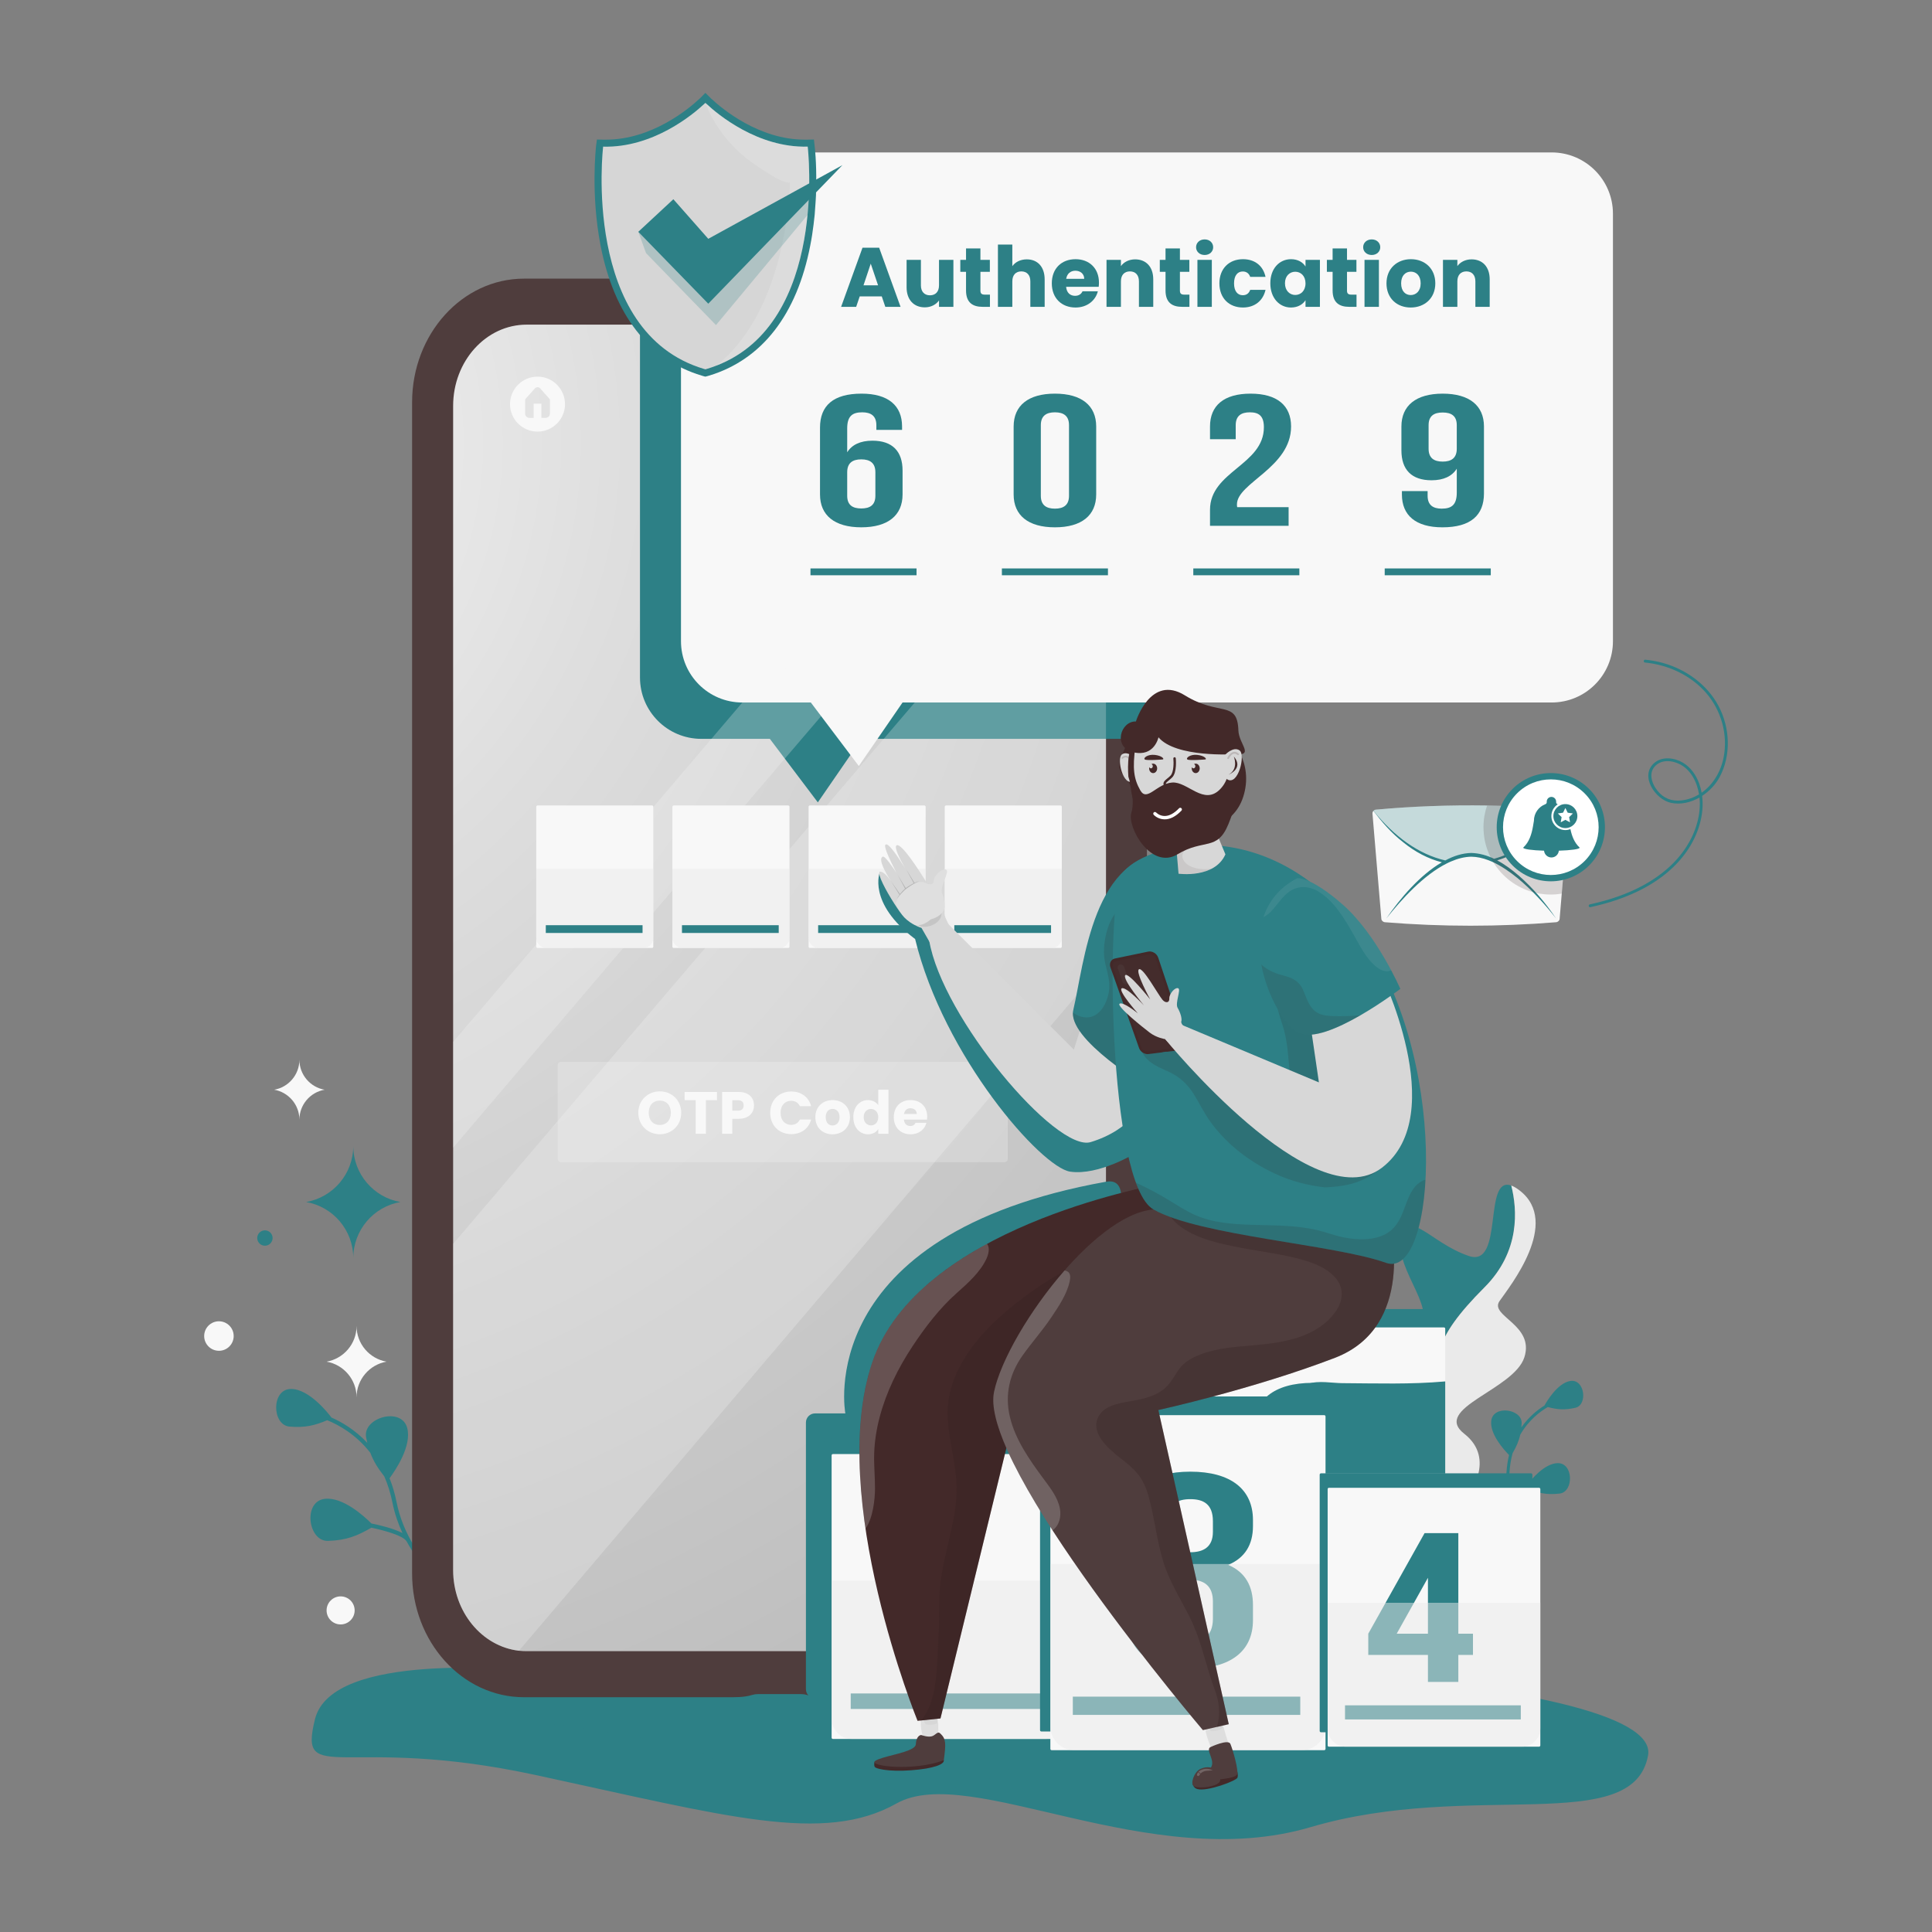 <svg xmlns="http://www.w3.org/2000/svg" enable-background="new 0 0 3000 3000" viewBox="0 0 3000 3000"><rect x="0" y="0" width="3000" height="3000" fill="#808080" stroke="none"/><path fill="#2d8086" d="M831.26,2592.61c-26.9,1.48-315.72-29.44-342.15,76.88c-26.43,106.32,45.57,22.77,342.15,86.66   c296.58,63.89,447.36,108.13,560.91,44.23c113.54-63.89,392.8,110.58,642.69,36.86c249.89-73.72,500.94,15.66,524.23-111.35   C2582.38,2598.88,1704.54,2544.57,831.26,2592.61z" class="colord3d9ef svgShape"/><path fill="#2d8086" d="M735.54,2596.05c-12.47,110.49,289.46,66.83,415.73,158.03c34.29,24.77,85.25,25.36,126.06,14.37   c107.25-28.9,81.38,10.64,122.52,10.64c187.09,0,164.71-52.76,201.72-46.44c38.17,6.52,220.66-14.4,190.61,9.07   c-47.85,37.37,64.44,53.51,86.78,56.06c78.37,8.92,127.1-49.32,146.95-46.66c18.05,2.41,36.04,5.23,54.13,7.39   c33.87,4.05,67.21,4.24,100.51-3.67c20.16-4.79,38.8-13.59,58.8-18.65c20.01-5.06,40.89-5.77,61.48-6.09   c35.83-0.54,110.5,13.81,108.06-22.71C2401.21,2592.61,1457.08,2571.56,735.54,2596.05z" class="colord3d9ef svgShape"/><path fill="#2d8086" d="M2305.11,1998.99c-83.19,83.19-75.08,111.61-71.04,161.35c3.99,48.63-102.81,58.42-66.51,163.4h-22.78    c0,0-152.23-27.42-133.96-104.55c18.25-77.13,132.93,13.21,134.95-41.6c2.05-54.81-74.08-122.8-43.62-153.23    c30.44-30.46,46.66,70.01,93.36,43.59c46.66-26.45-31.46-95.35-19.28-144.06c12.16-48.71,44.64,6.09,104.52,26.39    c55.15,18.71,21.61-125.27,65.91-109.36C2355.99,1877.7,2361.09,1943.01,2305.11,1998.99z" class="colord3d9ef svgShape"/><path fill="#eaeaea" d="M2367.04,2107.55c-16.26,50.76-144.12,79.18-93.39,118.75c50.76,39.57,5.1,97.43,5.1,97.43h-111.18    c-36.3-104.97,70.49-114.77,66.51-163.4c-4.04-49.74-12.16-78.15,71.04-161.35c55.97-55.97,50.88-121.29,41.57-158.07    c3.82,1.37,8.2,3.93,13.24,7.86c63.95,49.74-15.23,148.16-31.46,171.51C2312.23,2043.63,2383.27,2056.81,2367.04,2107.55z" class="colore1e6f4 svgShape"/><path fill="#2d8086" d="M504.41,2327.39c28.04-3.17,61.07,26.97,72.36,38.27c12.18,2.45,34.14,7.59,48.19,14.87   c-6.74-14.51-12.15-30.14-15.5-46.96c-3.06-15.36-7.47-28.96-12.76-41.08c-9.49-12.09-16.53-22.91-21.67-36.61   c-22.45-28.76-49.48-43.51-66.94-50.56c-18.99,7.98-34.09,11.96-58.51,9.89c-27.49-2.32-28.62-58.45,2.33-58.44   c28.33,0.01,57.95,37.93,62.76,44.36c15.52,6.79,36.46,18.84,55.67,39.35c-0.66-2.75-1.3-5.54-1.86-8.57   c-5.61-30.37,54.67-48.14,63.79-14.72c7.61,27.87-18.5,66.25-27.38,78.23c4.44,11.11,8.17,23.33,10.87,36.9   c10.11,50.77,39.17,90.83,68.56,119.81c-0.19-9.46,3.03-20.97,5.99-30.09c-8-23.67-11.62-41.21-6.84-69.72   c5.11-30.46,67.83-26.57,64.98,7.96c-2.35,28.53-39.27,55.4-52.06,63.9c-3.58,11.11-7.88,26.67-4.51,34.56   c0.09,0.22,0.04,0.44,0.08,0.66c34.42,31.76,67.05,48.19,67.67,48.5c1.6,0.78,2.25,2.71,1.47,4.31c-0.12,0.25-0.27,0.47-0.43,0.66   c-0.93,1.1-2.53,1.47-3.87,0.8c-1.01-0.49-82.47-41.37-125.39-120.23c-0.08-0.11-0.2-0.18-0.27-0.3   c-4.85-8.3-32.96-16.49-54.48-20.94c-21.83,12.55-38.43,19.64-67.47,20.48C478.33,2393.57,469.99,2331.28,504.41,2327.39z" class="colord3d9ef svgShape"/><path fill="#2d8086" d="M548.56,1779.34c0,43.62,31.57,79.9,73.14,87.14c-41.58,7.23-73.14,43.51-73.14,87.14    c0-43.62-31.6-79.9-73.18-87.14C516.95,1859.24,548.56,1822.96,548.56,1779.34z" class="colord3d9ef svgShape"/><path fill="#f8f8f8" d="M553.66,2058.96c0,27.74,20.08,50.82,46.52,55.42c-26.44,4.6-46.52,27.67-46.52,55.42    c0-27.74-20.1-50.82-46.54-55.42C533.56,2109.77,553.66,2086.7,553.66,2058.96z" class="colorf1f2ff svgShape"/><path fill="#f8f8f8" d="M464.9,1645.55c0,23.31,16.87,42.7,39.09,46.57c-22.22,3.87-39.09,23.25-39.09,46.57    c0-23.31-16.89-42.7-39.11-46.57C448.01,1688.25,464.9,1668.87,464.9,1645.55z" class="colorf1f2ff svgShape"/><path fill="#2d8086" d="M399.42,1922.41c0,6.59,5.35,11.94,11.94,11.94c6.59,0,11.94-5.35,11.94-11.94c0-6.59-5.35-11.94-11.94-11.94    C404.77,1910.47,399.42,1915.82,399.42,1922.41z" class="colord3d9ef svgShape"/><path fill="#f8f8f8" d="M317.05,2074.59c0,12.66,10.26,22.91,22.91,22.91c12.66,0,22.91-10.26,22.91-22.91    c0-12.65-10.26-22.91-22.91-22.91C327.31,2051.67,317.05,2061.93,317.05,2074.59z" class="colorf1f2ff svgShape"/><circle cx="528.91" cy="2500.63" r="21.79" fill="#f8f8f8" class="colorf1f2ff svgShape"/><path fill="#4f3d3d" d="M1780.97,624.74v1818.63c0,106.05-77.76,192.07-173.71,192.07h-313.88c-13.77,0-27.37,0.5-40.47-3.59    c-2.75-0.83-5.59-1.25-8.59-1.25h-67.67c-3,0-5.84,0.42-8.51,1.25c-13.27,4.09-26.78,3.59-40.55,3.59H813.7    c-95.95,0-173.8-86.02-173.8-192.07V624.74c0-106.05,77.84-192.07,173.8-192.07h793.55    C1703.2,432.67,1780.97,518.69,1780.97,624.74z" class="color4f3f3d svgShape"/><radialGradient id="a" cx="186.36" cy="687.784" r="3298.106" gradientUnits="userSpaceOnUse"><stop class="stopColorf1f2ff svgShape" offset="0" stop-color="#f8f8f8"/><stop class="stopColoreff1ff svgShape" offset=".01" stop-color="#f7f7f7"/><stop class="stopColorc1d3fc svgShape" offset=".24" stop-color="#dedede"/><stop class="stopColor9ebbfa svgShape" offset=".461" stop-color="#ccc"/><stop class="stopColor84abf8 svgShape" offset=".667" stop-color="#bebebe"/><stop class="stopColor74a1f7 svgShape" offset=".852" stop-color="#74eef7"/><stop class="stopColor6f9df7 svgShape" offset="1" stop-color="#6feef7"/></radialGradient><path fill="url(#a)" d="M1713.93,599.48c-8.99-39.58-34.85-71.7-68.71-86.55c-12.99-5.73-27.17-8.84-42.04-8.84H817.8    c-63.02,0-114.18,56.5-114.18,126.2v1807.47c0,65.21,44.79,118.88,102.19,125.51c3.93,0.48,7.93,0.69,11.99,0.69h785.39    c63.02,0,114.18-56.51,114.18-126.2V630.29C1717.37,619.65,1716.18,609.36,1713.93,599.48z"/><path fill="#2d8086" d="M1780.97,624.74v522.55h-443.12l-67.92,98.62l-74.51-98.62h-106.38c-52.65,0-95.28-42.64-95.28-95.28V432.67    h613.5C1703.2,432.67,1780.97,518.69,1780.97,624.74z" class="colord3d9ef svgShape"/><rect width="68.94" height="7.6" x="1571.25" y="597.77" fill="#f8f8f8" class="colorf1f2ff svgShape"/><rect width="68.94" height="7.6" x="1571.25" y="619.93" fill="#f8f8f8" class="colorf1f2ff svgShape"/><rect width="68.94" height="7.6" x="1571.25" y="642.09" fill="#f8f8f8" class="colorf1f2ff svgShape"/><path fill="#f8f8f8" d="M1713.93,599.48c-337.85,393.88-674.58,788.1-1010.31,1182.67v-164.27     c313.87-368.32,627.74-736.64,941.6-1104.96C1679.08,527.78,1704.94,559.9,1713.93,599.48z" class="colorf1f2ff svgShape" opacity=".25"/><path fill="#f8f8f8" d="M1717.37,743.99v748.04c-304.06,356.99-607.87,714.12-911.56,1071.25c-57.4-6.63-102.19-60.3-102.19-125.51     v-506.33C1040.48,1535.27,1378.39,1139.46,1717.37,743.99z" class="colorf1f2ff svgShape" opacity=".25"/><path fill="#f8f8f8" d="M834.65,584.84c-23.56,0-42.69,19.13-42.69,42.69c0,23.56,19.13,42.69,42.69,42.69    c23.56,0,42.69-19.13,42.69-42.69C877.34,603.97,858.21,584.84,834.65,584.84z M853.92,642.24c0,3.66-2.97,6.63-6.63,6.63h-6.63    V626.9h-12.02v21.97h-6.63c-3.66,0-6.63-2.97-6.63-6.63v-22.1l15.2-17.06c2.14-2.42,6.01-2.42,8.15,0l15.2,17.06V642.24z" class="colorf1f2ff svgShape"/><path fill="#f8f8f8" d="M2409.37,236.69H1152.63c-52.58,0-95.21,42.63-95.21,95.21v663.73c0,52.58,42.63,95.21,95.21,95.21h1256.74    c52.58,0,95.21-42.63,95.21-95.21V331.9C2504.58,279.32,2461.95,236.69,2409.37,236.69z" class="colorf1f2ff svgShape"/><polygon fill="#f8f8f8" points="1444.5 1028.35 1333.55 1189.47 1215.44 1033.09" class="colorf1f2ff svgShape"/><path fill="#f8f8f8" d="M1012.43,1472.01H834.71c-1.12,0-2.02-0.9-2.02-2.02v-217.25c0-1.12,0.9-2.02,2.02-2.02h177.72     c1.12,0,2.02,0.9,2.02,2.02v217.25C1014.45,1471.1,1013.55,1472.01,1012.43,1472.01z" class="colorf1f2ff svgShape"/><path fill="#eaeaea" d="M832.69,1349.02v107.23c0,8.71,7.06,15.77,15.77,15.77h150.23c8.71,0,15.77-7.06,15.77-15.77v-107.23H832.69     z" class="colore1e6f4 svgShape" opacity=".5"/><rect width="150.23" height="12.06" x="847.52" y="1436.65" fill="#2d8086" class="colord3d9ef svgShape"/><path fill="#f8f8f8" d="M1223.87,1472.01h-177.72c-1.12,0-2.02-0.9-2.02-2.02v-217.25c0-1.12,0.9-2.02,2.02-2.02h177.72     c1.12,0,2.02,0.9,2.02,2.02v217.25C1225.89,1471.1,1224.99,1472.01,1223.87,1472.01z" class="colorf1f2ff svgShape"/><path fill="#eaeaea" d="M1044.13,1349.02v107.23c0,8.71,7.06,15.77,15.77,15.77h150.23c8.71,0,15.77-7.06,15.77-15.77v-107.23     H1044.13z" class="colore1e6f4 svgShape" opacity=".5"/><rect width="150.23" height="12.06" x="1058.96" y="1436.65" fill="#2d8086" class="colord3d9ef svgShape"/><path fill="#f8f8f8" d="M1435.31,1472.01h-177.72c-1.12,0-2.02-0.9-2.02-2.02v-217.25c0-1.12,0.9-2.02,2.02-2.02h177.72     c1.12,0,2.02,0.9,2.02,2.02v217.25C1437.33,1471.1,1436.43,1472.01,1435.31,1472.01z" class="colorf1f2ff svgShape"/><path fill="#eaeaea" d="M1255.57,1349.02v107.23c0,8.71,7.06,15.77,15.76,15.77h150.23c8.71,0,15.77-7.06,15.77-15.77v-107.23     H1255.57z" class="colore1e6f4 svgShape" opacity=".5"/><rect width="150.23" height="12.06" x="1270.4" y="1436.65" fill="#2d8086" class="colord3d9ef svgShape"/><g fill="#0d0c0c" class="color000000 svgShape"><path fill="#f8f8f8" d="M1646.75,1472.01h-177.72c-1.12,0-2.02-0.9-2.02-2.02v-217.25c0-1.12,0.9-2.02,2.02-2.02h177.72     c1.12,0,2.02,0.9,2.02,2.02v217.25C1648.77,1471.1,1647.87,1472.01,1646.75,1472.01z" class="colorf1f2ff svgShape"/><path fill="#eaeaea" d="M1467.01,1349.02v107.23c0,8.71,7.06,15.77,15.77,15.77h150.23c8.71,0,15.77-7.06,15.77-15.77v-107.23     H1467.01z" class="colore1e6f4 svgShape" opacity=".5"/><rect width="150.23" height="12.06" x="1481.84" y="1436.65" fill="#2d8086" class="colord3d9ef svgShape"/></g><g fill="#0d0c0c" class="color000000 svgShape"><path fill="#2d8086" d="M1369.21,460.25h-34.25l-5.49,16.21h-23.4l33.21-91.78h25.88l33.21,91.78h-23.66L1369.21,460.25z     M1352.09,409.4l-11.24,33.6h22.61L1352.09,409.4z" class="colord3d9ef svgShape"/><path fill="#2d8086" d="M1480.45,476.47h-22.35v-9.94c-4.45,6.28-12.29,10.72-22.1,10.72c-16.86,0-28.24-11.63-28.24-31.12v-42.62    h22.22v39.61c0,9.94,5.62,15.43,13.99,15.43c8.63,0,14.12-5.49,14.12-15.43v-39.61h22.35V476.47z" class="colord3d9ef svgShape"/><path fill="#2d8086" d="M1500.05,422.08h-8.89v-18.56h8.89v-17.78h22.35v17.78h14.64v18.56h-14.64v29.28c0,4.31,1.83,6.14,6.8,6.14    h7.97v18.96h-11.37c-15.16,0-25.75-6.41-25.75-25.36V422.08z" class="colord3d9ef svgShape"/><path fill="#2d8086" d="M1549.58,379.72h22.36v33.6c4.44-6.28,12.42-10.59,22.48-10.59c16.6,0,27.72,11.5,27.72,31.11v42.62h-22.23    v-39.61c0-9.93-5.49-15.43-13.99-15.43s-13.98,5.49-13.98,15.43v39.61h-22.36V379.72z" class="colord3d9ef svgShape"/><path fill="#2d8086" d="M1670.1,477.51c-21.44,0-36.86-14.38-36.86-37.52s15.16-37.52,36.86-37.52c21.31,0,36.35,14.12,36.35,36.34    c0,2.09-0.13,4.31-0.39,6.54h-50.6c0.79,9.54,6.67,13.99,13.86,13.99c6.28,0,9.81-3.14,11.64-7.06h23.79    C1701.21,466.53,1688.27,477.51,1670.1,477.51z M1655.58,432.93h27.98c0-7.97-6.28-12.55-13.73-12.55    C1662.52,420.38,1656.89,424.83,1655.58,432.93z" class="colord3d9ef svgShape"/><path fill="#2d8086" d="M1768.53,436.85c0-9.93-5.49-15.43-13.99-15.43s-13.98,5.49-13.98,15.43v39.61h-22.36v-72.95h22.36v9.68    c4.44-6.14,12.28-10.46,22.09-10.46c16.86,0,28.11,11.5,28.11,31.11v42.62h-22.23V436.85z" class="colord3d9ef svgShape"/><path fill="#2d8086" d="M1809.82,422.08h-8.89v-18.56h8.89v-17.78h22.35v17.78h14.64v18.56h-14.64v29.28c0,4.31,1.83,6.14,6.8,6.14    h7.98v18.96h-11.37c-15.16,0-25.75-6.41-25.75-25.36V422.08z" class="colord3d9ef svgShape"/><path fill="#2d8086" d="M1857.26,383.91c0-6.8,5.36-12.16,13.33-12.16c7.85,0,13.21,5.36,13.21,12.16c0,6.67-5.36,12.03-13.21,12.03    C1862.62,395.93,1857.26,390.57,1857.26,383.91z M1859.36,403.52h22.36v72.95h-22.36V403.52z" class="colord3d9ef svgShape"/><path fill="#2d8086" d="M1930.07,402.47c18.3,0,31.25,10.07,35.04,27.46h-23.79c-1.83-5.1-5.49-8.37-11.64-8.37    c-7.98,0-13.46,6.28-13.46,18.43c0,12.16,5.49,18.43,13.46,18.43c6.14,0,9.68-3.01,11.64-8.37h23.79    c-3.79,16.86-16.73,27.45-35.04,27.45c-21.44,0-36.6-14.38-36.6-37.52C1893.47,416.98,1908.63,402.47,1930.07,402.47z" class="colord3d9ef svgShape"/><path fill="#2d8086" d="M2004.71,402.47c10.85,0,18.56,4.97,22.49,11.37v-10.33h22.36v72.95h-22.36v-10.33    c-4.05,6.41-11.77,11.37-22.62,11.37c-17.78,0-32.03-14.64-32.03-37.65C1972.55,416.85,1986.8,402.47,2004.71,402.47z     M2011.24,421.95c-8.37,0-15.95,6.28-15.95,17.91c0,11.63,7.58,18.17,15.95,18.17c8.5,0,15.95-6.41,15.95-18.04    S2019.74,421.95,2011.24,421.95z" class="colord3d9ef svgShape"/><path fill="#2d8086" d="M2069.27,422.08h-8.89v-18.56h8.89v-17.78h22.35v17.78h14.64v18.56h-14.64v29.28c0,4.31,1.83,6.14,6.8,6.14    h7.98v18.96h-11.37c-15.16,0-25.75-6.41-25.75-25.36V422.08z" class="colord3d9ef svgShape"/><path fill="#2d8086" d="M2116.71,383.91c0-6.8,5.36-12.16,13.33-12.16c7.85,0,13.21,5.36,13.21,12.16c0,6.67-5.36,12.03-13.21,12.03    C2122.07,395.93,2116.71,390.57,2116.71,383.91z M2118.81,403.52h22.36v72.95h-22.36V403.52z" class="colord3d9ef svgShape"/><path fill="#2d8086" d="M2190.57,477.51c-21.44,0-37.65-14.38-37.65-37.52s16.6-37.52,37.91-37.52c21.44,0,37.91,14.38,37.91,37.52    S2212.01,477.51,2190.57,477.51z M2190.57,458.16c7.98,0,15.42-5.88,15.42-18.17c0-12.42-7.32-18.17-15.16-18.17    c-8.11,0-15.16,5.75-15.16,18.17C2175.67,452.28,2182.46,458.16,2190.57,458.16z" class="colord3d9ef svgShape"/><path fill="#2d8086" d="M2290.96,436.85c0-9.93-5.49-15.43-13.99-15.43s-13.98,5.49-13.98,15.43v39.61h-22.36v-72.95h22.36v9.68    c4.44-6.14,12.28-10.46,22.09-10.46c16.86,0,28.11,11.5,28.11,31.11v42.62h-22.23V436.85z" class="colord3d9ef svgShape"/></g><g fill="#0d0c0c" class="color000000 svgShape"><path fill="#f8f8f8" d="M1560.13,1804.54H870.74c-2.57,0-4.66-2.08-4.66-4.66v-146.34c0-2.57,2.08-4.66,4.66-4.66h689.39    c2.57,0,4.66,2.08,4.66,4.66v146.34C1564.79,1802.45,1562.7,1804.54,1560.13,1804.54z" class="colorf1f2ff svgShape" opacity=".25"/><path fill="#f8f8f8" d="M1024.55,1761.24c-18.43,0-33.43-13.8-33.43-33.33c0-19.54,15-33.24,33.43-33.24     c18.52,0,33.24,13.7,33.24,33.24C1057.79,1747.45,1042.98,1761.24,1024.55,1761.24z M1024.55,1746.8     c10.37,0,17.13-7.5,17.13-18.89c0-11.57-6.76-18.89-17.13-18.89c-10.55,0-17.22,7.32-17.22,18.89     C1007.33,1739.3,1014,1746.8,1024.55,1746.8z" class="colorf1f2ff svgShape"/><path fill="#f8f8f8" d="M1063.06,1695.6h50.27v12.69h-17.22v52.31h-15.83v-52.31h-17.22V1695.6z" class="colorf1f2ff svgShape"/><path fill="#f8f8f8" d="M1146.93,1737.26h-9.81v23.33h-15.83v-65h25.65c15.93,0,23.89,8.98,23.89,20.93     C1170.82,1727.27,1163.51,1737.26,1146.93,1737.26z M1145.73,1724.67c6.3,0,8.98-3.15,8.98-8.15c0-5-2.69-8.15-8.98-8.15h-8.61     v16.3H1145.73z" class="colorf1f2ff svgShape"/><path fill="#f8f8f8" d="M1228.68,1694.86c15.46,0,27.13,8.7,30.83,22.78h-17.41c-2.69-5.55-7.59-8.34-13.61-8.34     c-9.72,0-16.39,7.22-16.39,18.7c0,11.48,6.67,18.71,16.39,18.71c6.02,0,10.93-2.78,13.61-8.34h17.41     c-3.7,14.07-15.37,22.69-30.83,22.69c-19.17,0-32.69-13.61-32.69-33.06C1195.99,1708.56,1209.51,1694.86,1228.68,1694.86z" class="colorf1f2ff svgShape"/><path fill="#f8f8f8" d="M1292.73,1761.34c-15.18,0-26.67-10.19-26.67-26.57c0-16.39,11.76-26.57,26.85-26.57     c15.19,0,26.85,10.18,26.85,26.57C1319.77,1751.15,1307.92,1761.34,1292.73,1761.34z M1292.73,1747.64     c5.65,0,10.93-4.17,10.93-12.87c0-8.8-5.18-12.87-10.74-12.87c-5.74,0-10.74,4.07-10.74,12.87     C1282.18,1743.47,1286.99,1747.64,1292.73,1747.64z" class="colorf1f2ff svgShape"/><path fill="#f8f8f8" d="M1347.81,1708.19c6.85,0,12.78,3.15,15.93,7.87v-23.98h15.83v68.51h-15.83v-7.41     c-2.87,4.72-8.33,8.15-15.93,8.15c-12.68,0-22.78-10.37-22.78-26.67C1325.04,1718.37,1335.13,1708.19,1347.81,1708.19z      M1352.44,1721.99c-5.93,0-11.3,4.45-11.3,12.68c0,8.24,5.37,12.87,11.3,12.87c6.02,0,11.29-4.54,11.29-12.78     C1363.74,1726.52,1358.46,1721.99,1352.44,1721.99z" class="colorf1f2ff svgShape"/><path fill="#f8f8f8" d="M1414,1761.34c-15.19,0-26.11-10.19-26.11-26.57c0-16.39,10.74-26.57,26.11-26.57     c15.09,0,25.74,10,25.74,25.74c0,1.48-0.09,3.05-0.28,4.63h-35.83c0.56,6.76,4.72,9.91,9.82,9.91c4.44,0,6.94-2.22,8.24-5h16.85     C1436.04,1753.56,1426.87,1761.34,1414,1761.34z M1403.73,1729.77h19.81c0-5.65-4.45-8.89-9.72-8.89     C1408.63,1720.87,1404.65,1724.02,1403.73,1729.77z" class="colorf1f2ff svgShape"/></g><g fill="#0d0c0c" class="color000000 svgShape"><path fill="#2d8086" d="M1273.31,664.01c0-34.21,20.73-52.76,64.48-52.76c41.45,0,62.94,18.55,62.94,51.02v5.22h-39.92v-7.25     c0-14.5-8.44-20-21.87-20c-14.97,0-23.41,5.51-23.41,24.93v37.11c7.29-11.6,20.34-17.98,39.15-17.98     c31.09,0,46.82,16.52,46.82,46.38v37.11c0,32.47-22.64,51.02-64.09,51.02s-64.09-18.55-64.09-51.02V664.01z M1315.53,733.3v36.53     c0,14.5,8.44,19.71,21.87,19.71c13.44,0,21.88-5.22,21.88-19.71V733.3c0-14.5-8.44-20-21.88-20     C1323.98,713.29,1315.53,718.8,1315.53,733.3z" class="colord3d9ef svgShape"/><path fill="#2d8086" d="M1573.98,662.27c0-32.47,22.64-51.02,64.09-51.02s64.09,18.55,64.09,51.02V767.8     c0,32.47-22.65,51.02-64.09,51.02s-64.09-18.55-64.09-51.02V662.27z M1616.2,769.83c0,14.5,8.44,20,21.88,20     c13.43,0,21.87-5.51,21.87-20V660.24c0-14.5-8.44-20-21.87-20c-13.44,0-21.88,5.51-21.88,20V769.83z" class="colord3d9ef svgShape"/><path fill="#2d8086" d="M1940.69,640.24c-13.44,0-21.88,5.51-21.88,20v21.74h-39.91v-19.71c0-32.47,21.49-51.02,62.94-51.02     s62.94,18.55,62.94,51.02c0,63.78-84.05,87.55-84.05,120.89c0,1.45,0,2.9,0.39,4.35h79.83v28.99H1878.9v-24.93     c0-59.72,83.66-69.58,83.66-128.14C1962.57,645.17,1954.12,640.24,1940.69,640.24z" class="colord3d9ef svgShape"/><path fill="#2d8086" d="M2304.3,766.06c0,34.21-20.73,52.76-64.48,52.76c-41.45,0-62.94-18.55-62.94-51.02v-5.22h39.91v7.25     c0,14.5,8.45,20,21.88,20c14.97,0,23.41-5.51,23.41-24.93v-37.11c-7.29,11.6-20.34,17.98-39.15,17.98     c-31.09,0-46.82-16.52-46.82-46.38v-37.11c0-32.47,22.64-51.02,64.09-51.02c41.45,0,64.09,18.55,64.09,51.02V766.06z      M2262.07,696.77v-36.53c0-14.5-8.44-19.71-21.87-19.71c-13.44,0-21.88,5.22-21.88,19.71v36.53c0,14.5,8.44,20,21.88,20     C2253.63,716.77,2262.07,711.27,2262.07,696.77z" class="colord3d9ef svgShape"/><rect width="164.69" height="10.61" x="1258.51" y="882.67" fill="#2d8086" class="colord3d9ef svgShape"/><rect width="164.69" height="10.61" x="1555.73" y="882.67" fill="#2d8086" class="colord3d9ef svgShape"/><rect width="164.69" height="10.61" x="1852.95" y="882.67" fill="#2d8086" class="colord3d9ef svgShape"/><rect width="164.69" height="10.61" x="2150.17" y="882.67" fill="#2d8086" class="colord3d9ef svgShape"/></g><g fill="#0d0c0c" class="color000000 svgShape"><path fill="#2d8086" d="M1267.38,287.07c0,9.84-0.45,20.79-1.34,32.19c-0.45,9.17-1.34,19-2.68,29.06      c-1.34,10.73-2.91,21.46-5.14,32.64c-20.79,107.75-75.11,177.49-157.15,202.31c-0.89,0.22-1.79,0.45-3.13,0.89l-2.68,0.67      l-2.68-0.67c-1.34-0.45-2.24-0.67-2.91-0.89c-82.04-24.59-136.36-94.56-157.15-202.31c-15.42-79.81-7.15-151.56-6.93-154.47      l1.34-9.84l9.84,0.22h4.02c71.76,0,128.99-48.29,144.86-63.04l0.45-0.45c0,0,0.67-0.45,1.57-1.34l7.6-7.82l7.82,7.6      c0.89,1.12,1.57,1.79,1.79,1.79c16.09,14.98,73.32,63.26,144.86,63.26h4.25l9.84-0.22l1.12,9.84      C1265.14,228.06,1268.05,251.98,1267.38,287.07z" class="color6f9df7 svgShape"/><path fill="#d6d6d6" d="M1112.05,567.88c-4.67,1.81-9.56,3.51-14.56,4.99c0,0-0.43,0.21-2.13,0.64c-1.48-0.43-2.23-0.64-2.23-0.64      c-190.91-56.94-156.59-345.16-156.59-345.16c77.87,2.01,140.13-50.57,156.59-65.98c0,0,0.85-0.74,2.23-2.02      c0,0,0,0.11,0.11,0.21c1.17,0.95,2.02,1.8,2.02,1.8c16.57,15.4,78.83,67.99,156.7,65.98      C1254.2,227.71,1286.71,501.06,1112.05,567.88z" class="coloradbcff svgShape"/><path fill="#f8f8f8" d="M1112.05,567.88c112.61-88.18,114.63-284.93,114.63-284.93s-4.57,7.97-59.17-30.81     c-52.59-37.18-70.75-88.39-72.03-92.21c1.17,0.95,2.02,1.8,2.02,1.8c16.57,15.4,78.83,67.99,156.7,65.98     C1254.2,227.71,1286.71,501.06,1112.05,567.88z" class="colorf1f2ff svgShape" opacity=".2"/><path fill="#2d8086" d="M1267.38,287.07c0,9.84-0.45,20.79-1.34,32.19l-154.25,185.54l-108.64-111.77l-12.01-33.09l120.66,44.04    L1267.38,287.07z" class="colord3d9ef svgShape" opacity=".23"/><polygon fill="#2d8086" points="991.14 359.94 1045.6 309.36 1099.8 370.83 1308.11 256.43 1099.8 471.57" class="color6f9df7 svgShape"/></g><path fill="#2d8086" d="M2418.5,2271.95c-20.42,0.6-40.99,25.57-47.93,34.82c-8.48,3.01-23.69,8.93-33.01,15.59   c3.34-11.09,5.62-22.84,6.3-35.23c0.62-11.32,2.39-21.51,4.94-30.74c5.56-9.63,9.5-18.11,11.78-28.45   c13.14-22.91,31-36.24,42.79-43.08c14.42,3.77,25.65,5.08,42.93,1.1c19.46-4.47,14.52-44.81-7.65-41.63   c-20.3,2.91-37.64,33.11-40.43,38.2c-10.42,6.45-24.2,17.23-35.86,33.89c0.19-2.04,0.37-4.1,0.46-6.33   c0.91-22.33-44.1-28.9-47.21-4.02c-2.6,20.75,20.04,45.58,27.63,53.25c-2.04,8.41-3.47,17.55-4.02,27.55   c-2.05,37.41-18.77,69.09-36.86,92.86c-0.83-6.8-4.32-14.71-7.37-20.95c3.31-17.78,4.11-30.72-2.23-50.65   c-6.78-21.3-51.32-12.1-45.75,12.35c4.6,20.2,33.81,35.67,43.84,40.46c3.7,7.59,8.38,18.3,6.77,24.3   c-0.05,0.16,0.02,0.32,0.01,0.48c-21.41,26.28-43.11,41.39-43.53,41.67c-1.06,0.72-1.34,2.17-0.61,3.24   c0.11,0.16,0.24,0.31,0.38,0.43c0.78,0.69,1.96,0.79,2.86,0.18c0.67-0.46,54.86-38.08,77.54-98.97c0.05-0.09,0.12-0.15,0.16-0.24   c2.63-6.44,21.93-15.19,36.89-20.58c16.93,6.76,29.55,10.14,50.44,7.77C2443.96,2316.71,2443.56,2271.22,2418.5,2271.95z" class="colord3d9ef svgShape"/><g fill="#0d0c0c" class="color000000 svgShape"><path fill="#2d8086" d="M1790.16,2550.27H1386.6c-1.12,0-2.02-0.9-2.02-2.02v-492.21c0-1.12,0.9-2.02,2.02-2.02h403.56      c1.12,0,2.02,0.9,2.02,2.02v492.21C1792.18,2549.36,1791.28,2550.27,1790.16,2550.27z" class="colord3d9ef svgShape"/><path fill="#f8f8f8" d="M1805.43,2577.95h-403.56c-1.12,0-2.02-0.9-2.02-2.02v-492.21c0-1.12,0.9-2.02,2.02-2.02h403.56      c1.12,0,2.02,0.9,2.02,2.02v492.21C1807.45,2577.05,1806.55,2577.95,1805.43,2577.95z" class="colorf1f2ff svgShape"/><path fill="#2d8086" d="M1719.12,2215.23c-25.03-1.7-52.91-6.77-73.04-22.85c-22.88-18.27-27.69-45.42-29.01-73.22      c-0.59-12.51-0.46-24.98-0.17-37.46h-186.52c-16.86,0-30.53,13.67-30.53,30.53v435.18c0,16.86,13.67,30.54,30.53,30.54h346.53      c16.86,0,30.54-13.67,30.54-30.54V2211.3C1778.27,2214.82,1748.51,2217.22,1719.12,2215.23z" class="colord3d9ef svgShape"/><rect width="336.9" height="27.03" x="1433.12" y="2498.67" fill="#2d8086" class="colord3d9ef svgShape"/><path fill="#2d8086" d="M1487.97,2239.55c0-48.07,29.13-74.14,90.62-74.14c58.24,0,88.45,26.07,88.45,71.69v7.34h-56.1v-10.19      c0-20.37-11.86-28.11-30.74-28.11c-21.04,0-32.89,7.74-32.89,35.03v52.15c10.25-16.3,28.58-25.26,55.01-25.26      c43.69,0,65.8,23.22,65.8,65.18v52.15c0,45.63-31.83,71.71-90.07,71.71c-58.24,0-90.07-26.07-90.07-71.71V2239.55z       M1547.3,2336.91v51.32c0,20.37,11.86,27.71,30.74,27.71c18.88,0,30.74-7.34,30.74-27.71v-51.32      c0-20.37-11.86-28.11-30.74-28.11C1559.16,2308.8,1547.3,2316.54,1547.3,2336.91z" class="colord3d9ef svgShape"/><path fill="#eaeaea" d="M1399.85,2302.14v240.45c0,19.52,15.83,35.35,35.35,35.35h336.9c19.52,0,35.35-15.83,35.35-35.35v-240.45     H1399.85z" class="colore1e6f4 svgShape" opacity=".5"/><path fill="#2d8086" d="M1600.67,2194.74c0,0,209.77-376.47,116.7-359.76c-457.86,82.23-404.71,359.76-404.71,359.76h-47.08      c-7.81,0-14.14,6.33-14.14,14.14V2623c0,7.81,6.33,14.14,14.14,14.14h335.09c7.81,0,14.14-6.33,14.14-14.14v-414.12      C1614.81,2201.07,1608.48,2194.74,1600.67,2194.74z" class="colord3d9ef svgShape"/><path fill="#2d8086" d="M1626.95,2233.18h-335.09c-7.81,0-14.14,6.33-14.14,14.14v414.12c0,7.81,6.33,14.14,14.14,14.14h335.09      c7.81,0,14.14-6.33,14.14-14.14v-414.12C1641.09,2239.52,1634.76,2233.18,1626.95,2233.18z" class="colord3d9ef svgShape"/><path fill="#f8f8f8" d="M1652.68,2700.26h-359.33c-1.12,0-2.02-0.9-2.02-2.02v-438.36c0-1.12,0.9-2.02,2.02-2.02h359.33      c1.12,0,2.02,0.9,2.02,2.02v438.36C1654.7,2699.36,1653.8,2700.26,1652.68,2700.26z" class="colorf1f2ff svgShape"/><rect width="300.34" height="24.1" x="1320.99" y="2629.58" fill="#2d8086" class="colord3d9ef svgShape"/><path fill="#2d8086" d="M1528.56,2335.39v34.86l-77.89,219.36h-52.88l77.4-217.9h-105.29v-36.33H1528.56z" class="colord3d9ef svgShape"/><path fill="#eaeaea" d="M1291.33,2454.38v214.36c0,17.41,14.11,31.52,31.52,31.52h300.34c17.41,0,31.52-14.11,31.52-31.52v-214.36     H1291.33z" class="colore1e6f4 svgShape" opacity=".5"/><g class="color000000 svgShape"><path fill="#2d8086" d="M2226.42,2543.09h-415.16c-1.12,0-2.02-0.9-2.02-2.02v-506.33c0-1.12,0.9-2.02,2.02-2.02h415.16      c1.12,0,2.02,0.9,2.02,2.02v506.33C2228.44,2542.19,2227.53,2543.09,2226.42,2543.09z" class="colord3d9ef svgShape"/><path fill="#f8f8f8" d="M2242.12,2571.56h-415.16c-1.12,0-2.02-0.9-2.02-2.02v-506.33c0-1.12,0.9-2.02,2.02-2.02h415.16      c1.12,0,2.02,0.9,2.02,2.02v506.33C2244.14,2570.66,2243.24,2571.56,2242.12,2571.56z" class="colorf1f2ff svgShape"/><path fill="#2d8086" d="M2084.01,2147.75c-14.55-0.08-37.47-4.38-51.65,0.93c-14.09,5.27-20.14,25.55-27.82,37.07      c-28.3,42.49-76.65,43.15-123.36,47.12c-18.72,1.59-37.48,2.61-56.24,3.4v303.9c0,17.34,14.06,31.4,31.4,31.4h356.39      c17.34,0,31.4-14.06,31.4-31.4v-395.1C2190.94,2149.85,2137.41,2148.04,2084.01,2147.75z" class="colord3d9ef svgShape"/><rect width="346.48" height="27.8" x="1859.16" y="2490.02" fill="#2d8086" class="colord3d9ef svgShape"/><path fill="#2d8086" d="M1945.56,2221.02c0-46.92,32.72-73.73,92.62-73.73c59.91,0,92.64,26.81,92.64,73.73v152.51      c0,46.93-32.72,73.75-92.64,73.75c-59.9,0-92.62-26.81-92.62-73.75V2221.02z M2006.56,2376.45c0,20.95,12.21,28.91,31.61,28.91      c19.42,0,31.63-7.96,31.63-28.91v-158.37c0-20.95-12.21-28.91-31.63-28.91c-19.41,0-31.61,7.96-31.61,28.91V2376.45z" class="colord3d9ef svgShape"/><path fill="#eaeaea" d="M1824.94,2287.91v247.3c0,20.08,16.28,36.36,36.36,36.36h346.48c20.08,0,36.36-16.28,36.36-36.36v-247.3     H1824.94z" class="colore1e6f4 svgShape" opacity=".5"/></g><g class="color000000 svgShape"><path fill="#2d8086" d="M2040.25,2688.64h-423.25c-1.12,0-2.02-0.9-2.02-2.02v-516.17c0-1.12,0.9-2.02,2.02-2.02h423.25      c1.12,0,2.02,0.9,2.02,2.02v516.17C2042.27,2687.73,2041.37,2688.64,2040.25,2688.64z" class="colord3d9ef svgShape"/><path fill="#f8f8f8" d="M2056.26,2717.66h-423.25c-1.12,0-2.02-0.9-2.02-2.02v-516.17c0-1.12,0.9-2.02,2.02-2.02h423.25      c1.12,0,2.02,0.9,2.02,2.02v516.17C2058.28,2716.75,2057.38,2717.66,2056.26,2717.66z" class="colorf1f2ff svgShape"/><rect width="353.17" height="28.34" x="1665.87" y="2634.54" fill="#2d8086" class="colord3d9ef svgShape"/><path fill="#2d8086" d="M1848.35,2590.96c-62.76,0-97.24-27.33-97.24-75.17v-23.48c0-28.62,11.3-50.83,38.44-62.36      c-26.02-10.68-38.44-30.75-38.44-60.22v-9.39c0-47.82,34.48-75.15,97.24-75.15c62.76,0,97.24,27.33,97.24,75.15v9.39      c0,29.47-13,49.54-38.44,60.22c27.15,11.53,38.44,33.74,38.44,62.36v23.48C1945.59,2563.63,1911.11,2590.96,1848.35,2590.96z       M1813.3,2378.71c0,23.91,14.7,31.6,35.05,31.6c19.79,0,35.05-7.69,35.05-31.6v-16.67c0-26.9-15.26-34.16-35.05-34.16      c-19.79,0-35.05,7.26-35.05,34.16V2378.71z M1848.35,2548.24c19.79,0,34.48-7.26,35.05-33.74v-27.75      c0-23.49-13-33.74-35.05-33.74c-22.05,0-35.05,10.25-35.05,33.74v27.75C1813.3,2540.98,1828.56,2548.24,1848.35,2548.24z" class="colord3d9ef svgShape"/><path fill="#eaeaea" d="M1630.99,2428.53v252.07c0,20.47,16.59,37.06,37.06,37.06h353.17c20.47,0,37.06-16.59,37.06-37.06v-252.07     H1630.99z" class="colore1e6f4 svgShape" opacity=".5"/></g><g class="color000000 svgShape"><path fill="#2d8086" d="M2377.42,2689.84h-326.2c-1.12,0-2.02-0.9-2.02-2.02V2289.8c0-1.12,0.9-2.02,2.02-2.02h326.2      c1.12,0,2.02,0.9,2.02,2.02v398.02C2379.44,2688.94,2378.54,2689.84,2377.42,2689.84z" class="colord3d9ef svgShape"/><path fill="#f8f8f8" d="M2389.79,2712.27h-326.2c-1.12,0-2.02-0.9-2.02-2.02v-398.02c0-1.12,0.9-2.02,2.02-2.02h326.2      c1.12,0,2.02,0.9,2.02,2.02v398.02C2391.81,2711.37,2390.91,2712.27,2389.79,2712.27z" class="colorf1f2ff svgShape"/><rect width="272.96" height="21.9" x="2088.53" y="2648.03" fill="#2d8086" class="colord3d9ef svgShape"/><path fill="#2d8086" d="M2124.66,2536.78l87.39-156.12h52.44v156.12h22.73v33.01h-22.73v41.91h-47.19v-41.91h-92.64V2536.78z       M2217.3,2536.78v-86.81l-48.5,86.81H2217.3z" class="colord3d9ef svgShape"/><path fill="#eaeaea" d="M2061.57,2488.81v194.82c0,15.82,12.82,28.64,28.64,28.64h272.96c15.82,0,28.64-12.82,28.64-28.64v-194.82     H2061.57z" class="colore1e6f4 svgShape" opacity=".5"/></g></g><g fill="#0d0c0c" class="color000000 svgShape"><path fill="#2d8086" d="M1366.33,1353.92c0,0-20.23,47.85,54.67,104.21c44.47,182.79,196.15,354.75,240.8,361.22       c44.65,6.46,102.12-29.1,102.12-29.1v-93.73c0,0-164.51-51.76-192.83-89.72C1542.78,1568.84,1366.33,1353.92,1366.33,1353.92z" class="colord3d9ef svgShape"/><path fill="#d7d7d7" d="M1803.53,1601.51c0,0,13.22,134.58-109.96,171.95c-53.51,16.24-230.78-193.47-250.75-313.25       c-4.19-25.11,26.07-28.93,26.07-28.93l198.63,198.57l26.26-83.65L1803.53,1601.51z" class="colorf4caba svgShape"/><path fill="#d7d7d7" d="M1388.52,1402.99c6.1,9.52,11.96,17.74,15.61,21.5c2.81,2.9,5.85,5.37,8.83,7.44        c2.57,1.77,5.08,3.25,7.39,4.46c5.98,3.18,10.54,4.51,10.54,4.51l41.73,72.63c15.35-5.26,32.48-19.6,35.27-22.21        c0,0-44.36-63.28-42.44-77.58c-0.01-0.12,0.02-0.28,0.05-0.39c0.08-0.18,0.19-0.38,0.29-0.58c1.35-3.02,1.38-8.14,0.43-13.73        c-0.7-4.1-1.92-8.43-3.47-12.36c-3.8-9.59,12.03-32.98,6.52-36.15c-5.54-3.16-18.4,7.93-19.25,16.46        c-0.86,8.51-8.48,7.64-12.83,0.74l-1.37-2.17c-8.68-13.78-35.75-56.29-43.34-53.03c-4.95,2.13,4.5,20.89,12.52,35.03        c-10.43-16.93-26.26-40.65-30.17-35.79c-3.01,3.74,10.01,29.63,17.42,44.01c-5.98-9.39-18.5-27.54-21.77-25.58        c-7.06,4.25,4.14,24.18,12.48,37.12c-5.49-7.36-12.58-15.21-16.64-13.41C1361.39,1356.14,1375.44,1382.63,1388.52,1402.99z" class="colorf4caba svgShape"/><path fill="#231f1f" d="M1426.46,1437.01c1.47,0.72,2.99,1.35,4.66,1.71c5.61,1.17,11.63,0.02,16.82-2.3        c5.24-2.34,10.2-6.06,12.59-11.42c1.01-2.21,1.38-4.55,1.72-6.94c-6.46,7.09-16.81,9.4-16.81,9.4        c-6.07,5.3-12.36,8.38-18.44,9.08C1426.74,1436.87,1426.54,1437.02,1426.46,1437.01z" class="color231f20 svgShape" opacity=".1"/><path fill="#fff" d="M1391.09,1401.82c-0.47,4.41,9.39,18.91,13.04,22.67c2.81,2.9,5.85,5.37,8.83,7.44        c2.57,1.77,5.08,3.25,7.39,4.46c2.17,0.41,4.4,0.45,6.65,0.16c6.07-0.7,12.37-3.77,18.44-9.08c0,0,10.36-2.31,16.81-9.4        c1.28-1.37,2.4-2.93,3.25-4.71c0.08-0.18,0.19-0.38,0.29-0.58c1.35-3.02,1.38-8.14,0.43-13.73c-0.7-4.1-1.92-8.43-3.47-12.36        c-3.8-9.59,12.03-32.98,6.52-36.15c-5.54-3.16-18.4,7.93-19.25,16.46c-0.86,8.51-6.62,6.85-14.1,3.59        c-6.49-2.83-16.32-0.32-27.54,7.89C1396.46,1387.17,1392.9,1397.85,1391.09,1401.82z" class="colorffffff svgShape" opacity=".2"/><path fill="#b4b4b4" d="M1396.75,1389.39c-0.08-0.06-0.18-0.08-0.24-0.17l-13.27-21.38l14.33,20.46c0.41-0.54,0.8-1.1,1.23-1.63        c1.99-2.41,4.15-4.71,6.57-6.77c-0.01-0.02-0.03-0.02-0.04-0.03l-11.94-22.15l13.05,21.3c0.2-0.16,0.39-0.33,0.6-0.49        c3.17-2.24,6.4-4.32,9.82-6.1c0.65-0.33,1.3-0.66,1.95-0.97c-0.01-0.02-0.05-0.02-0.06-0.05l-11.94-22.15l13.14,21.46        c0.01,0.01,0.01,0.02,0.02,0.03c0.03,0.05,0,0.1,0.02,0.15c2.44-1.13,4.94-2.12,7.53-2.77c-3.53,1.47-6.89,3.29-10.16,5.23        c-3.25,1.96-6.49,4-9.5,6.28c-3.02,2.2-5.67,4.94-8.22,7.72c-2.55,2.8-4.96,5.73-7.32,8.72        C1393.62,1393.75,1395.14,1391.55,1396.75,1389.39z" class="colore8ad80 svgShape"/><path fill="#2d8086" d="M1821.06,1324.02c0,0-9.38,20.63,13.71,84.28c23.94,65.97-51.72,280.34-51.72,280.34        s-127.13-75.23-116.46-120.31C1683.81,1495.57,1696.83,1321.65,1821.06,1324.02z" class="color6f9df7 svgShape"/><path fill="#342020" d="M1666.47,1572.61c10.43,7.83,24.98,10.28,36.21,2.41c10.65-7.47,16.56-21.3,18.98-33.68        c2.96-15.17-1.67-29.2-5.12-43.89c-3.9-16.63-2.55-33.12,1.69-49.55c3.62-14.04,9.9-27.65,20.81-37.51        c10.93-9.88,26.33-15.43,41.06-14.24c12.79,1.03,24.44,7.52,33.9,15.89c10.03,8.86,18.3,19.51,25.4,30.97        c-0.09,86.17-56.35,245.64-56.35,245.64s-119.96-71-117.02-116.38C1666.19,1572.37,1666.32,1572.5,1666.47,1572.61z" class="color202234 svgShape" opacity=".15"/><path fill="#d7d7d7" d="M1437.12,2704c0,0-12.62-41.75-6.83-44.99c5.79-3.24,19.75-5.17,23.14-2.52        c3.39,2.65,4.79,47.74-0.32,53.89C1448.01,2716.54,1440.88,2715.01,1437.12,2704z" class="colorf4caba svgShape"/><path fill="#fff" d="M1448.66,2693.98c-4.22-5.69-8.11-11.61-11.9-17.59c-1.83-2.89-3.63-5.8-5.65-8.57        c-0.78-1.07-1.56-2.14-2.33-3.22c0.12,12.18,8.34,39.4,8.34,39.4c3.76,11,10.88,12.54,16,6.39c0.92-1.11,1.63-3.51,2.16-6.69        C1453.15,2700.41,1451,2697.14,1448.66,2693.98z" class="colorffffff svgShape" opacity=".2"/><path fill="#dedede" d="M1437.5,2677.67c-2.6-0.36-5.16-1.01-7.76-1.43c0.67,19.1,7.08,28.18,7.08,28.18        c3.93,11.51,11.38,13.11,16.72,6.68c3.12-3.76,3.92-21.42,3.33-36.01C1451.52,2678.57,1443.14,2678.46,1437.5,2677.67z" class="colorced9ef svgShape"/><path fill="#432929" d="M1362.23,2735.21l-4.35,0.93c0,0-1.33,5.48,0.73,7.86c2.06,2.37,20.65,7.49,56.28,4.86       c35.63-2.63,51.73-9.37,50.67-15.68C1464.48,2726.89,1378.23,2749.33,1362.23,2735.21z" class="color432d29 svgShape"/><path fill="#4f3d3d" d="M1465.54,2733.19c-46.51,17.79-117.95,9.33-106.61,1.19c2.5-1.79,6.92-3.43,12.3-5.05       c19.13-5.73,50.46-11.08,50.86-20.86c0.51-12.54,7.03-14.66,8.56-14.28c0.39,0.1,1.46,0.47,2.94,0.89       c4.32,1.23,12.12,2.87,16.72-0.61c6.18-4.67,7.1-5.21,10.03-2.48C1468.96,2700.03,1469.06,2707.15,1465.54,2733.19z" class="color4f3f3d svgShape"/><path fill="#d7d7d7" d="M1885.1,2715.82c0,0-21.16-40.96-15.77-45.44c5.39-4.48,19.53-9.18,23.57-7.08       c4.04,2.11,14.18,48.7,10.06,56.08C1898.83,2726.75,1891.12,2726.53,1885.1,2715.82z" class="colorf4caba svgShape"/><path fill="#fff" d="M1895.16,2703.18c-5.48-5.1-10.66-10.51-15.75-15.99c-2.47-2.66-4.89-5.32-7.53-7.82       c-1.02-0.96-2.03-1.92-3.04-2.89c2.47,12.64,16.26,39.34,16.26,39.34c6.02,10.71,13.73,10.94,17.85,3.56       c0.75-1.34,1.02-3.96,0.95-7.37C1901.07,2708.99,1898.2,2706.01,1895.16,2703.18z" class="colorffffff svgShape" opacity=".2"/><path fill="#dedede" d="M1880.42,2688.37c-2.78,0.12-5.56-0.05-8.34,0c4.38,19.73,16.24,42.8,16.24,42.8       c6.3,11.2,19.58,7.04,23.89-0.68c2.52-4.51-8.73-33.5-12.15-48.55C1895.16,2686.61,1886.44,2688.11,1880.42,2688.37z" class="colorced9ef svgShape"/><path fill="#432929" d="M1851.92,2769.82c0,0,0.94,6.51,7.23,8.23c15.61,4.26,60.99-13,62.42-17.79       c1.42-4.8-0.51-10.12-0.51-10.12L1851.92,2769.82z" class="color432d29 svgShape"/><path fill="#4f3d3d" d="M1879.98,2712.7c0,0,27.12-12.71,30.53-4.85c3.41,7.86,13.38,41.57,10.29,47.76       c-3.09,6.19-33.82,7.97-33.82,7.97s-25.21-8.69-13.43-13.88C1894.89,2740.3,1869.21,2717.31,1879.98,2712.7z" class="color4f3f3d svgShape"/><path fill="#4f3d3d" d="M1853.91,2773.57c9.04,4.69,35.98,0.53,40.14-7.08c4.15-7.61-7.02-30.08-30.16-19.67       C1854.34,2751.12,1847.57,2770.28,1853.91,2773.57z" class="color4f3f3d svgShape"/><path fill="#fff" d="M1868.61,2747.16c-3.28,0.89-5.78,2.24-7.63,3.86c1.02,1.02,2.09,1.98,3.21,2.88        c2.15-1.99,5.22-3.84,9.36-4.2c9.54-0.82,9.86-0.54,9.86-0.54S1876.33,2745.06,1868.61,2747.16z" class="colorffffff svgShape" opacity=".2"/><path fill="#fff" d="M1858.73,2755.14c-0.41,1.17,0.32,2.43,1.55,2.61c0.78,0.11,1.54-0.25,1.94-0.93        c0.33-0.56,0.81-1.29,1.43-2.09c-1.11-0.9-2.18-1.85-3.2-2.86C1859.71,2752.91,1859.13,2754,1858.73,2755.14z" class="colorffffff svgShape" opacity=".2"/><path fill="#432929" d="M1797.03,1838.88c-9.86,4.01-371.99,66.65-442.69,276.88c-70.7,210.23,70.42,556.34,70.42,556.34      l35.62-3.7l126.97-521.13l509.18-191.23L1797.03,1838.88z" class="color432d29 svgShape"/><path fill="#f9f9f9" d="M1343.99,2373.64c-13.05-88.56-15.16-182.04,10.35-257.88c27.66-82.27,99.96-141.93,178.3-184.32      c4.87,5.86,2.19,16.36-0.56,22.44c-9.77,21.56-29.33,38.7-46.69,54.16c-26.56,23.65-49.31,53.43-68.82,83.03      c-22.12,33.56-40.32,70.32-50.61,109.3c-4.85,18.38-7.88,37.32-8.52,56.32c-0.61,18.18,1.34,36.38,1.28,54.57      C1358.66,2327.83,1355.69,2357.11,1343.99,2373.64z" class="colorf2faff svgShape" opacity=".2"/><path fill="#342020" d="M1435.04,2665.23c10.83-15.76,15.46-36.83,17.84-55.44c3.02-23.64,3.1-47.78,4.58-71.56      c1.61-25.82-0.24-51.67,2.55-77.44c2.7-24.96,9.01-49.36,14.58-73.79c5.31-23.31,10.48-47.18,10.85-71.18      c0.34-21.85-3.52-43.46-7.33-64.89c-3.81-21.43-7.48-43.03-6.41-64.89c1.09-22.01,7.78-42.91,17.85-62.4      c18.59-35.98,47.04-65.99,77.96-91.7c32-26.61,67.31-49.77,104.47-68.46c21.89-11.01,44.34-20.84,67.05-30.02      c21.62-8.74,43.77-16.27,64.57-26.89c22.73-11.59,43.96-25.69,65.34-39.57l227.59,89.02l-509.18,191.23l-126.97,521.13      l-31.25,3.25C1431.28,2669.89,1433.28,2667.8,1435.04,2665.23z" class="color202234 svgShape" opacity=".3"/><path fill="#4f3d3d" d="M1798.69,2189.49l109.32,487.81l-40.18,9.23c0,0-348.51-410.08-324.29-525.26      c18.71-88.96,153.68-275.49,247.58-283.24c93.9-7.75,367.21,21.78,367.21,21.78s41.17,159.98-85.49,208.63      C1946.19,2157.09,1798.69,2189.49,1798.69,2189.49z" class="color4f3f3d svgShape"/><path fill="#f9f9f9" d="M1543.55,2161.28c10.24-48.72,55.38-126.66,109.52-188.51c1.13,0.24,2.27,0.55,3.44,1.02      c6.36,2.6,5.73,10.18,4.52,15.81c-4.33,20.14-17.12,38.86-28.39,55.73c-13.89,20.79-30.59,39.34-44.99,59.72      c-20.02,28.34-27.58,60.57-19.59,94.67c8.47,36.12,31.02,67.75,52.74,97.11c10.11,13.67,21.42,27.97,24.88,45.03      c2.67,13.18-0.91,26.85-11.25,34.56C1577.26,2288.08,1534.52,2204.2,1543.55,2161.28z" class="colorf2faff svgShape" opacity=".2"/><path fill="#342020" d="M1889.46,2681.57c0.03-0.1,0.08-0.18,0.11-0.28c3.64-11.2,4.1-23.33,2.58-34.93      c-1.78-13.57-7.35-25.8-11.53-38.73c-10.56-32.66-17.76-65.92-33.35-96.76c-14.23-28.13-31.12-54.61-40.59-84.91      c-10.5-33.62-13.79-68.95-23.28-102.83c-3.45-12.31-8.15-23.65-16.15-33.72c-7.5-9.45-16.92-17.02-26.41-24.36      c-18.63-14.43-50.61-40.79-33.87-67.55c10.47-16.74,35.76-19.34,53.33-22.57c21.52-3.96,42.15-9.31,56.21-27.49      c6.33-8.19,10.81-17.76,17.68-25.52c8.21-9.27,20.14-15.19,31.61-19.41c26.61-9.79,55.43-11.32,83.41-13.77      c45.27-3.98,97.38-12.58,125.34-53.01c10.07-14.57,12.65-33.05,1.89-48.02c-11.48-15.96-31.17-24.61-49.48-30.18      c-32.21-9.8-66.15-13.46-99.13-19.82c-31.98-6.16-67.03-13.13-94.04-32.46c-9.96-7.12-18.31-16.69-22.56-28.24      c107.64-3.05,347.1,22.82,347.1,22.82s41.17,159.98-85.49,208.63c-126.66,48.64-274.16,81.05-274.16,81.05l109.32,487.81      L1889.46,2681.57z" class="color202234 svgShape" opacity=".3"/><path fill="#2d8086" d="M1742.28,1356.93c-25.23,37.58-22.91,480.23,48.85,521.11c71.76,40.88,281.66,54.28,361.05,82.87      c79.39,28.58,100.26-326.77-43.49-516.4C1964.94,1254.88,1773.03,1311.11,1742.28,1356.93z" class="color6f9df7 svgShape"/><path fill="#342020" d="M1770.85,1839.79c14.43,6.81,28.6,14.48,42.28,22.69c13.3,7.98,26.27,16.61,40.36,23.17      c28.82,13.4,60.67,15.28,92,16.27c33.35,1.05,67.08,0.55,99.78,8.17c13.43,3.13,26.26,8.25,39.77,11.03      c11.8,2.43,23.99,3.81,36.05,3.05c11.89-0.75,24.07-3.52,34.16-10.11c9.14-5.97,15.37-14.83,20.04-24.55      c8.86-18.43,13.05-45.09,32.75-55.58c1.9-1.01,3.76-1.73,5.47-1.9c-4.53,84.05-27.66,140.98-61.33,128.85      c-79.39-28.58-289.29-41.99-361.05-82.87c-10.52-5.99-19.54-20.67-27.2-41.39C1766.29,1837.68,1768.61,1838.74,1770.85,1839.79z      " class="color202234 svgShape" opacity=".15"/><path fill="#342020" d="M1767.28,1597.18c3.76,2.85,7.8,5.33,12.13,7.34c15.7,7.29,33.03,10.16,48.61,17.73      c15.87,7.71,29.05,18.96,42.86,29.72c29.57,23.04,58.63,46.84,89.54,68.09c44.92,30.89,97.18,60.18,153.32,60.39      c18.81,0.07,41.96-4.32,49.43-24.16c3.8-10.1,4.01-24.39-4.27-32.36c-7.92-7.64-20.9-7.89-31.2-8.5      c-23.35-1.38-46.78,1.09-70.09-1.44c-21.58-2.34-44.19-10.26-51.1-33c-5.19-17.06-5.19-35.86-7.45-53.47      c-1.19-9.25-2.69-18.45-5.08-27.47c-2.45-9.26-6.01-18.16-8.42-27.43c-4.4-16.92-6.31-34.47-5.8-51.91      c19.55,8.25,39.22,16.28,59.58,22.33c17.83,5.3,36.79,10,55.26,12.38c9.59,1.24,18.59,0.52,26.94-2.61      c1.06,2.92,2.01,5.86,3.21,8.75c8.35,20.13,20.8,37.34,31.29,56.27c11.36,20.5,20.08,42.38,26.76,64.83      c12.87,43.23,0.27,90.85-30.71,123.3c-15.67,16.41-34.56,27.73-56.69,33.03c-12.43,2.97-25.13,4.23-37.89,4.76      c-26.87-2.9-53.24-9.9-77.78-21.34c-39-18.18-73.86-44.69-99.44-79.44c-10.45-14.2-17.79-30.17-27.22-44.99      c-9.3-14.61-21.6-26.04-37.39-33.35c-15.28-7.08-31.3-12.83-40.69-27.86C1767.61,1624.93,1766.42,1610.89,1767.28,1597.18z" class="color202234 svgShape" opacity=".15"/><path fill="#b4b4b4" d="M1831.2,1595.81l-2.56-2.94c0,0,4.74-2.86,5.54-1.82C1834.98,1592.1,1831.2,1595.81,1831.2,1595.81z" class="colore8ad80 svgShape"/><path fill="#b4b4b4" d="M1823.2,1576.44c-0.24-0.9-4.08-3.75-4.08-3.75s4.71-3.41,7.3-2.85        C1829.01,1570.4,1823.2,1576.44,1823.2,1576.44z" class="colore8ad80 svgShape"/><path fill="#b4b4b4" d="M1811.81,1552.72c-0.4-0.52-3.08-2.54-3.08-2.54s3.24-3.5,4.72-3.23        C1814.92,1547.22,1811.81,1552.72,1811.81,1552.72z" class="colore8ad80 svgShape"/><path fill="#b4b4b4" d="M1789.29,1551.62l-3.97-2.12c0,0,2-2.87,4.55-3.03C1792.41,1546.31,1789.29,1551.62,1789.29,1551.62z" class="colore8ad80 svgShape"/><path fill="#432929" d="M1782.85,1477.66l-51.67,10.72c-6.06,1.26-9.11,7.42-6.87,13.75l44.44,125.29        c2.09,5.9,8.61,10.06,14.59,9.32l19.84-2.47c0.88-0.11,1.75-0.19,2.52-0.52c0.16-0.07,0.33-0.12,0.52-0.14l4.35-0.54        c0.19-0.02,0.38-0.02,0.57,0.01c0.93,0.13,1.79-0.01,2.68-0.12l20.48-2.55c6.34-0.79,9.86-6.4,7.81-12.54l-43.57-130.63        C1796.33,1480.61,1789.29,1476.32,1782.85,1477.66z" class="color432d29 svgShape"/><path fill="#4f3d3d" d="M1784.07,1482.15l-51.11,10.48c-3.99,0.82-6.01,4.86-4.53,9.03l44.17,124.94        c1.37,3.89,5.67,6.63,9.6,6.13l50.45-6.4c4.16-0.53,6.46-4.22,5.11-8.25l-43.41-129.65        C1792.91,1484.1,1788.29,1481.29,1784.07,1482.15z" class="color4f3f3d svgShape" opacity=".15"/><path fill="#4f3d3d" d="M1738.93,1497.76c-2.66,0.76-4.03,3.62-3.07,6.39l6.98,20.16c0.94,2.73,3.87,4.46,6.57,3.85        c2.72-0.61,4.17-3.37,3.21-6.15l-7.05-20.54C1744.6,1498.65,1741.62,1496.99,1738.93,1497.76z" class="color4f3f3d svgShape" opacity=".5"/><g class="color000000 svgShape"><path fill="#d7d7d7" d="M1738.55,1558.5c5.56-3.58,28.32,15.05,28.32,15.05s-31.5-35.39-25.06-38.9        c6.44-3.51,34.54,26.57,34.54,26.57s-33.26-39.85-29.28-46.69c3.97-6.83,39,37.45,39,37.45s-23.65-43.04-17.51-46.89        c6.14-3.86,29.86,39.69,36.7,47.59c4.44,5.13,10.81,4.87,10.44-2.23c-0.37-7.1,8.8-17.81,13.74-15.91        c4.94,1.9-5.15,23.1-0.82,30.48c4.33,7.38,7.28,17.14,5.58,21.55c-0.62,11.42,52.22,41.27,52.22,41.27        c-1.95,2.51-13.18,33.12-25.11,39.33l-52.06-53.63c0,0-13.12-1.83-24.02-10.13C1774.35,1595.1,1732.99,1562.07,1738.55,1558.5        z" class="colorf4caba svgShape"/><g class="color000000 svgShape" opacity=".2"><path fill="#fff" d="M1829.76,1535.52c1.03,1.33,0.19,4.24-0.18,5.41c0,0-2.44,0.57-2.42-0.92         C1827.18,1538.53,1828.73,1534.2,1829.76,1535.52z" class="colorffffff svgShape"/><path fill="#fff" d="M1769.01,1505.67c1.66-0.51,5.07,3.78,5.04,4.4c0,0-3.93,2.09-4.77,2.14         C1768.46,1512.26,1767.36,1506.18,1769.01,1505.67z" class="colorffffff svgShape"/><path fill="#fff" d="M1748.22,1515.64c1.46-0.94,5.91,2.27,6.04,2.88c0,0-3.23,3.07-4.02,3.35         C1749.46,1522.14,1746.77,1516.58,1748.22,1515.64z" class="colorffffff svgShape"/><path fill="#fff" d="M1742.9,1536.37c1.41-1,6,2,6.17,2.6c0,0-3.09,3.22-3.86,3.52         C1744.43,1542.8,1741.49,1537.38,1742.9,1536.37z" class="colorffffff svgShape"/><path fill="#fff" d="M1739.54,1559.42c1.1-0.94,5.13,1.2,5.31,1.68c0,0-2.31,2.9-2.93,3.22         C1741.3,1564.64,1738.45,1560.37,1739.54,1559.42z" class="colorffffff svgShape"/></g></g><path fill="#d7d7d7" d="M2141.95,1506.07l-110.6,61.17l16.65,113.48l-213.82-89.65l-24.92,22.47c0,0,229.34,281.99,336.71,199.62      C2253.33,1730.77,2141.95,1506.07,2141.95,1506.07z" class="colorf4caba svgShape"/><g class="color000000 svgShape"><path fill="#2d8086" d="M2014.13,1363.8c0,0,20.05-3.76,70.92,40.93c52.72,46.32,89.37,130.77,89.37,130.77       s-115.66,88.39-157.42,68.33C1975.24,1583.78,1904.07,1421.49,2014.13,1363.8z" class="color6f9df7 svgShape"/></g><g class="color000000 svgShape" opacity=".15"><path fill="#f9f9f9" d="M2126.2,1490.37c-10.07-12.23-17.18-26.61-25.01-40.28c-13.58-23.73-29.11-50.18-52.84-65.07       c-11.19-7.02-24.65-10.08-37.32-5.31c-16.73,6.29-25.53,23.1-37.2,35.48c-3.68,3.9-7.69,6.77-11.9,8.82       c8-24.12,24.22-45.55,52.19-60.21c0,0,20.05-3.76,70.92,40.93c33.09,29.07,59.84,73.15,75.18,101.95       C2147.59,1512.9,2133.32,1499.02,2126.2,1490.37z" class="colorf2faff svgShape" opacity=".5"/><path fill="#342020" d="M1961.31,1500.09c9.59,7.8,19.46,11.59,31.28,14.66c13.85,3.6,24.54,8.43,30.64,22.1       c4.61,10.33,7.61,21.63,15.39,30.21c5.76,6.35,13.53,9.08,21.86,10.03c13.11,1.5,26.82,0.87,39.97,0.31       c4.04-0.17,8.06-0.46,12.06-0.87c-34.4,19.87-74.4,37.46-95.51,27.31c-20.92-10.05-49.22-55.82-58.42-106.24       C1959.5,1498.41,1960.35,1499.31,1961.31,1500.09z" class="color202234 svgShape"/></g><g class="color000000 svgShape"><path fill="#d7d7d7" d="M1823.29,1277l6.75,79.68c0,0,56.05,7.84,72.76-30.04l-25.74-61.89L1823.29,1277z" class="colorf4caba svgShape"/><path fill="#513c3c" d="M1879.89,1274.11c-0.32,22.94-50.54,40.06-43.17,59.3c3.73,9.75,14.92,14.11,24.85,15.58       c6.58,0.98,13.33,0.82,19.99-0.09c-22.5,11.84-51.53,7.78-51.53,7.78l-6.75-79.68L1879.89,1274.11z" class="color513f3c svgShape" opacity=".1"/><path fill="#432929" d="M1904.46,1141.17c0,0,39.93,33.89,28.47,86.94c-11.46,53.05-57.46,62.88-108.58,63.35       c-51.12,0.47-66.09-44.43-68.28-66.46c-2.19-22.03-25.88-20.09-15.26-48.34c10.63-28.25,21.92-53.92,70.68-55.86       C1860.25,1118.86,1904.46,1141.17,1904.46,1141.17z" class="color432d29 svgShape"/><path fill="#d7d7d7" d="M1762.71,1177.63c0,0-11.68-12.46-20.51-6.23c-8.83,6.23,1.94,51.16,17.59,41.29       C1775.43,1202.82,1762.71,1177.63,1762.71,1177.63z" class="colorf4caba svgShape"/><path fill="#d7d7d7" d="M1912.51,1151.48c0,0,23.31,122.41-78.91,137.91c-102.21,15.5-70.63-151.03-70.63-151.03       S1872.69,1128.09,1912.51,1151.48z" class="colorf4caba svgShape"/><path fill="#432929" d="M1915.56,1171.17c0,0-90.02,5.54-116.67-26.29c0,0-6.35,30.86-38.82,23.27       c-32.47-7.6-20.28-48.57,3.76-47.85c0,0,22.72-73.58,76-40.57c53.28,33.01,81.56,6.87,83.14,54.45       C1923.72,1156.23,1949.43,1174.16,1915.56,1171.17z" class="color432d29 svgShape"/><path fill="#432929" d="M1756.75,1183.75c-0.49,0-0.96-0.28-1.17-0.76c-0.03-0.06-2.66-5.87-6.71-6.8         c-1.76-0.4-3.54,0.18-5.43,1.76c-0.55,0.46-1.35,0.38-1.81-0.16c-0.46-0.54-0.39-1.35,0.16-1.81c2.52-2.12,5.1-2.9,7.66-2.3         c5.29,1.23,8.34,7.97,8.47,8.26c0.29,0.65,0,1.4-0.65,1.69C1757.1,1183.72,1756.92,1183.75,1756.75,1183.75z" class="color432d29 svgShape" opacity=".18"/><path fill="#432929" d="M1899.98,1160.91c0,0,20.38,37.48-5.05,64.22c-25.43,26.73-50.73-11.84-74.82-10.02       s-38.97,30.38-49.32,12.34c-10.35-18.04-12.42-34.34-7.8-68.04c-15-1.74-10.86,46.66-10.86,46.66s11.44,33.58,4.63,56.02       c-6.81,22.44,30.61,89.23,71.67,64.44c41.06-24.79,61.65-4.12,79.13-47.02S1946.5,1153.61,1899.98,1160.91z" class="color432d29 svgShape"/><path fill="#d7d7d7" d="M1902.43,1171.98c0,0,12.71-13.56,22.32-6.78c9.61,6.78-2.11,55.67-19.14,44.93        C1888.58,1199.39,1902.43,1171.98,1902.43,1171.98z" class="colorf4caba svgShape"/><path fill="#432929" d="M1907.11,1178.63c0.53,0,1.04-0.31,1.28-0.83c0.03-0.06,2.9-6.38,7.3-7.4         c1.91-0.43,3.85,0.19,5.91,1.92c0.59,0.5,1.47,0.42,1.97-0.17c0.5-0.59,0.42-1.47-0.17-1.96c-2.75-2.3-5.55-3.15-8.34-2.5         c-5.76,1.33-9.07,8.67-9.21,8.98c-0.31,0.7,0.01,1.53,0.71,1.84C1906.73,1178.6,1906.92,1178.63,1907.11,1178.63z" class="color432d29 svgShape" opacity=".18"/><path fill="#432929" d="M1915.89,1174.7c0,0,8.07,19.73-8.37,28.25C1907.52,1202.95,1932.03,1193.53,1915.89,1174.7z" class="color432d29 svgShape"/><path fill="#432929" d="M1871.64,1179.27c0,0-25.07,2.11-27.91,0c-2.84-2.11,4.26-8.34,15.61-7.05        C1870.69,1173.52,1874.47,1178.8,1871.64,1179.27z" class="color432d29 svgShape"/><path fill="#432929" d="M1850.47,1193.14c0,4.06,2.79,7.34,6.22,7.34c3.43,0,6.22-3.28,6.22-7.34c0-4.06-2.79-7.36-6.22-7.36        c-0.96,0-1.87,0.25-2.68,0.74c1.22,0.36,2.12,1.67,2.12,3.23c0,1.83-1.27,3.34-2.83,3.34c-1.14,0-2.14-0.82-2.57-1.98        C1850.56,1191.77,1850.47,1192.44,1850.47,1193.14z" class="color432d29 svgShape"/><path fill="#432929" d="M1805.55,1179.27c0,0-25.07,2.11-27.91,0c-2.84-2.11,4.26-8.34,15.61-7.05        C1804.6,1173.52,1808.38,1178.8,1805.55,1179.27z" class="color432d29 svgShape"/><path fill="#432929" d="M1784.38,1193.14c0,4.06,2.79,7.34,6.22,7.34c3.43,0,6.22-3.28,6.22-7.34c0-4.06-2.79-7.36-6.22-7.36        c-0.96,0-1.87,0.25-2.68,0.74c1.22,0.36,2.12,1.67,2.12,3.23c0,1.83-1.27,3.34-2.83,3.34c-1.14,0-2.14-0.82-2.57-1.98        C1784.47,1191.77,1784.38,1192.44,1784.38,1193.14z" class="color432d29 svgShape"/><path fill="#432929" d="M1814.45,1225.16c0.65,0,1.29-0.33,1.64-0.94c0.53-0.9,0.23-2.07-0.67-2.6c-4.25-2.5-4.96-3.99-5.02-4.66       c-0.11-1.38,2.28-3.34,4.82-5.41c1.54-1.26,3.28-2.69,4.92-4.34c7.77-7.81,5.7-28.81,5.61-29.7c-0.11-1.04-1.04-1.81-2.08-1.69       c-1.04,0.11-1.8,1.04-1.69,2.08c0.57,5.57,0.88,21.21-4.52,26.63c-1.5,1.51-3.1,2.82-4.64,4.08c-3.46,2.84-6.46,5.29-6.2,8.64       c0.2,2.6,2.32,4.96,6.88,7.64C1813.79,1225.08,1814.12,1225.16,1814.45,1225.16z" class="color432d29 svgShape"/><g class="color000000 svgShape"><path fill="#fff" d="M1792.94,1260.86c-0.48,0.08-0.94,0.29-1.32,0.64c-1.07,0.97-1.15,2.61-0.19,3.68        c0.26,0.28,6.4,6.96,16.69,7.11c8.77,0.14,17.67-4.43,26.45-13.57c1-1.04,0.97-2.69-0.07-3.69c-1.04-1-2.69-0.97-3.69,0.07        c-7.74,8.05-15.36,12.08-22.61,11.96c-8.05-0.12-12.85-5.34-12.9-5.4C1794.69,1261,1793.79,1260.72,1792.94,1260.86z" class="colorffffff svgShape"/></g></g></g><g fill="#0d0c0c" class="color000000 svgShape"><path fill="#f8f8f8" d="M2435.58,1263.45c-3.64,43.34-7.14,84.71-10.5,124.2c-1.12,13.3-2.24,26.39-3.29,39.28      c-0.21,2.59-2.73,4.9-5.6,5.11c-88.56,7.21-177.05,7.21-265.62,0c-2.87-0.21-5.39-2.52-5.6-5.11      c-4.34-51.11-8.89-105.51-13.79-163.47c-0.14-1.68,0.42-3.22,1.47-4.41c0.98-0.98,2.24-1.68,3.71-1.82      c57.34-5.25,115.1-7.35,172.78-6.44c40.47,0.63,81,2.73,121.26,6.44c1.4,0.14,2.66,0.77,3.5,1.68c0.21,0.21,0.42,0.42,0.56,0.63      c0,0.07,0.07,0.07,0.07,0.07C2435.3,1260.65,2435.72,1262.05,2435.58,1263.45z" class="colorf1f2ff svgShape"/><path fill="#2d8086" d="M2434.48,1259.56c0,0-48.49,57.56-116.51,76.4c-34.88-16.05-62.21-3.72-72.91,2.79h-0.12      c-36.28-8.02-74.65-31.4-112.33-79.65c0.93-1.05,2.21-1.74,3.72-1.86c97.56-8.95,196.51-8.95,294.07,0      c1.4,0.12,2.67,0.7,3.49,1.63C2434.24,1259.21,2434.36,1259.45,2434.48,1259.56z" class="colord3d9ef svgShape" opacity=".25"/><path fill="#2d8086" d="M2434.59,1259.45c-1.05-1.28-2.56-2.21-4.19-2.21c1.63,0.12,2.91,1.05,3.95,2.21v0.12     c-20.35,21.51-43.6,40-69.3,54.53c-15.23,8.84-30.35,15.23-45,19.42c-11.28-5.35-23.14-8.72-35.58-9.07     c-13.49,0.35-27.09,4.53-40.23,11.63c-41.4-9.54-78.95-36.86-111.4-76.98c0.35-0.58,0.81-0.93,1.4-1.28     c-0.46,0.23-1.05,0.58-1.51,1.16l-0.12,0.12c13.37,17.56,28.26,34.77,45.81,48.37c18.95,15.58,39.3,26.05,60.47,31.51     c-33.84,19.65-64.88,56.05-86.28,87.33c23.95-30.23,58.26-67.79,93.95-85.58c2.21-1.16,4.3-2.09,6.51-3.02     c10.46-4.54,20.93-7.21,31.4-7.44c9.07,0.12,18.02,2.09,26.74,5.47c1.98,0.7,3.95,1.51,5.93,2.44     c13.95,6.28,27.09,15.47,39.3,25.35c21.74,18.02,41.74,39.42,59.88,62.79c-16.86-25-36.16-47.56-57.79-66.51     c-10.58-9.07-21.86-17.56-33.72-23.84c14.3-4.42,28.37-10.81,41.98-19.07c25.58-15.23,48.61-34.65,67.79-57.21l0.12-0.12     L2434.59,1259.45z" class="colord3d9ef svgShape"/><path fill="#4f3d3d" d="M2435.58,1263.45c-3.64,43.34-7.14,84.71-10.5,124.2c-5.53,0.91-11.2,1.4-16.94,1.4    c-57.76,0-104.59-46.84-104.59-104.59c0-11.83,1.96-23.1,5.6-33.67c40.47,0.63,81,2.73,121.26,6.44c1.4,0.14,2.66,0.77,3.5,1.68    c0.21,0.21,0.42,0.42,0.56,0.63c0,0.07,0.07,0.07,0.07,0.07C2435.3,1260.65,2435.72,1262.05,2435.58,1263.45z" class="color4f3f3d svgShape" opacity=".2"/><circle cx="2408.15" cy="1284.45" r="84.03" fill="#2d8086" class="colord3d9ef svgShape" transform="rotate(-45.001 2408.15 1284.489)"/><circle cx="2408.15" cy="1284.45" r="74.24" fill="#fff" class="colorffffff svgShape" transform="rotate(-45.001 2408.15 1284.489)"/><path fill="#2d8086" d="M2452.81,1316.34c0,2.19-13.69,4.06-32.25,4.61c-0.55,5.9-5.46,10.53-11.49,10.53     c-6.03,0-10.94-4.63-11.49-10.53c-18.57-0.55-32.25-2.41-32.25-4.61c0-0.19,0.11-0.38,0.3-0.58     c8.91-8.23,12.75-20.65,14.78-32.61l1.45-8.61c0-11.79,7.38-21.86,17.8-25.81c1.23-0.47,2.11-1.62,2.11-2.93v-1.1     c0-4,3.26-7.27,7.27-7.27c4.03,0,7.32,3.29,7.32,7.32v1.04c0,1.32,0.88,2.47,2.11,2.93c0.16,0.05,0.33,0.11,0.47,0.19     c-6.01,3.87-9.98,10.61-9.98,18.29c0,12.01,9.74,21.75,21.75,21.75c2.77,0,5.4-0.52,7.84-1.45c2.19,10.56,6.12,21.03,13.96,28.25     C2452.71,1315.95,2452.81,1316.14,2452.81,1316.34z" class="colord3d9ef svgShape"/><path fill="#2d8086" d="M2430.71,1248.6c-10.28,0-18.62,8.34-18.62,18.62s8.34,18.62,18.62,18.62c10.28,0,18.62-8.34,18.62-18.62     S2440.99,1248.6,2430.71,1248.6z M2437.92,1276.87l-7.21-3.81l-7.24,3.81l1.4-8.04l-5.84-5.7l8.06-1.18l3.62-7.32l3.59,7.32     l8.09,1.18l-5.84,5.7L2437.92,1276.87z" class="colord3d9ef svgShape"/></g><path fill="#2d8086" d="M2668.61,1096.37c-17.58-33.25-50.28-56.79-86.13-66.86c-9.06-2.54-18.31-4.22-27.68-5.13   c-2.84-0.28-3.29,4.13-0.45,4.4c35.98,3.51,70.94,19.64,94.86,47.14c23.69,27.24,34.25,65.07,27.13,100.59   c-4.37,21.79-16.36,42.04-34.07,54.42c-0.87-4.79-2.1-9.54-3.78-14.2c-4.66-13-13.02-25.16-25.04-32.33   c-13.14-7.84-32.12-10.42-44.53,0.16c-23.46,20.01,1.4,56.96,25.75,62.08c15.13,3.18,30.73-0.53,44.26-8.28   c2.82,26.49-5.95,54.09-20.13,76.2c-32.87,51.21-92.65,77.36-150.08,89.72c-2.78,0.6-2.06,4.96,0.73,4.36   c57.03-12.27,115.93-37.77,150.14-87.29c16.89-24.46,27.26-55.66,23.44-85.49c11.39-7.45,20.99-17.75,27.09-29.03   C2688.45,1172.92,2686.41,1130.04,2668.61,1096.37z M2611.2,1242.87c-15.19,1.8-27.87-3.09-37.48-15.01   c-9.54-11.84-15.08-29.96-0.9-40.77c11.88-9.06,29.8-5.1,41.16,2.93c10.15,7.17,16.97,18.16,20.91,29.8   c1.52,4.5,2.6,9.09,3.35,13.72C2630.23,1238.37,2621.19,1241.69,2611.2,1242.87z" class="colord3d9ef svgShape"/></svg>